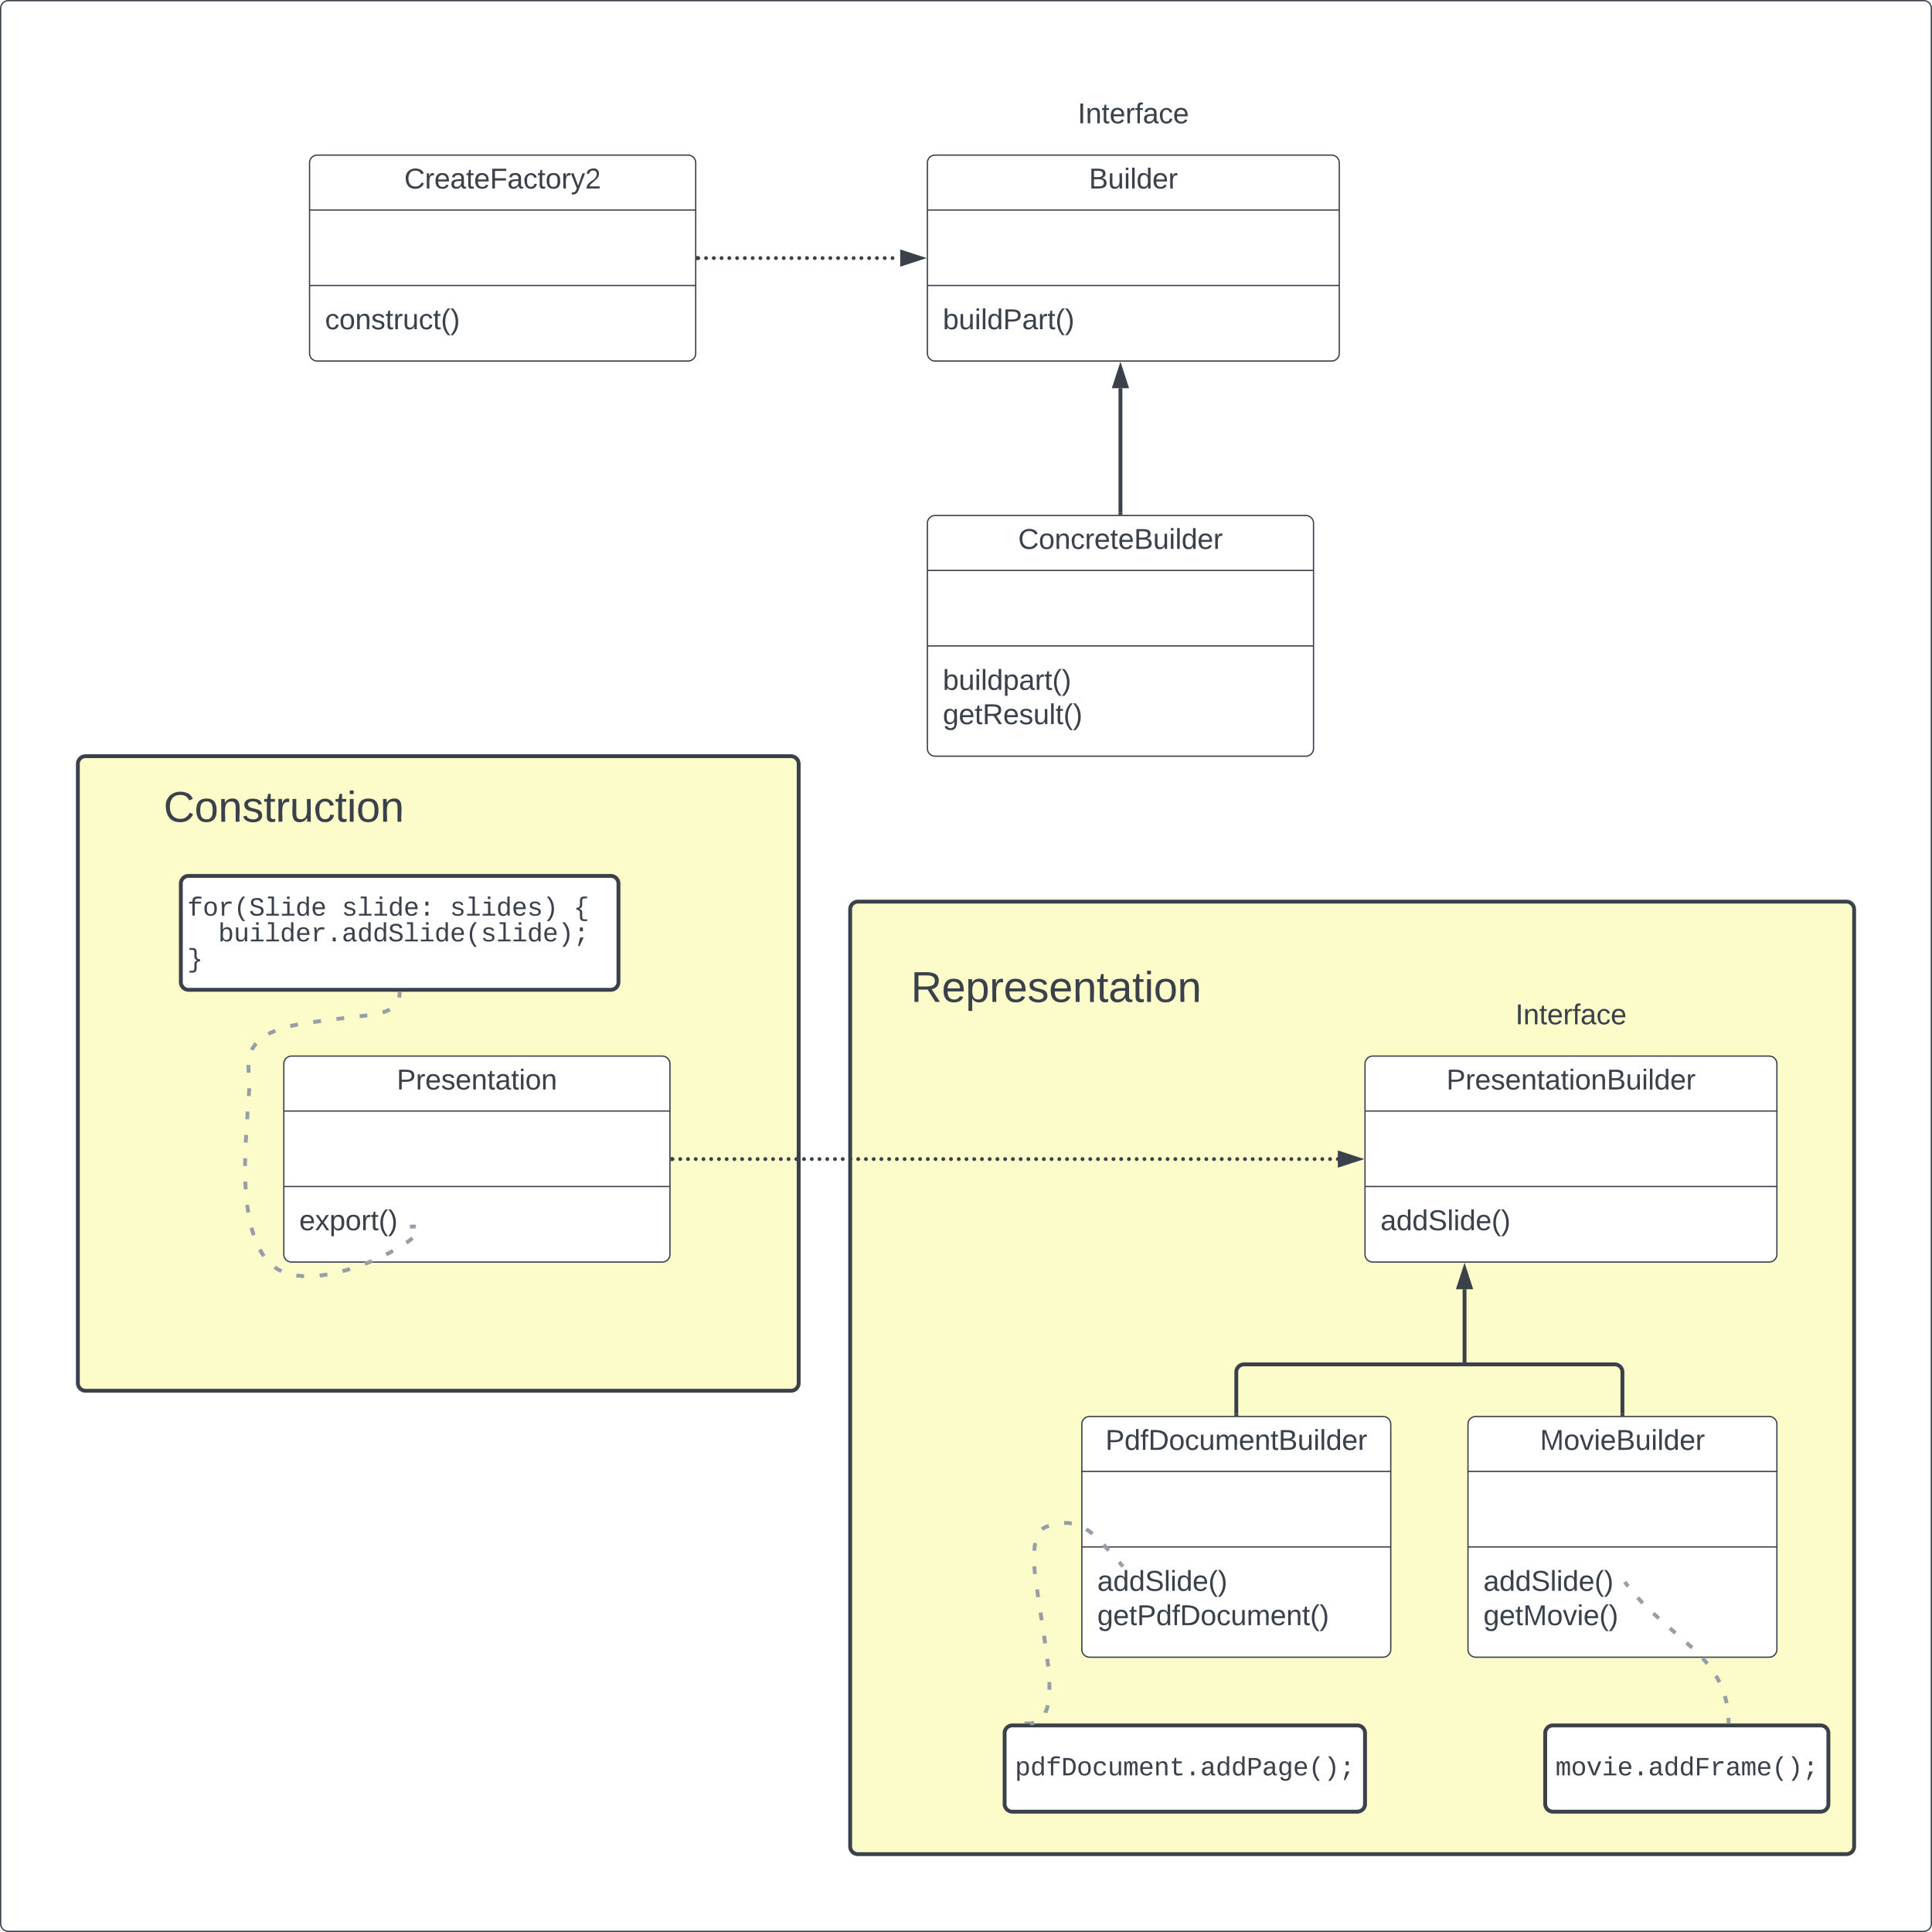 <svg xmlns="http://www.w3.org/2000/svg" xmlns:xlink="http://www.w3.org/1999/xlink" xmlns:lucid="lucid" width="1501" height="1501"><g transform="translate(120.5 -3919.5)" lucid:page-tab-id="0_0"><path d="M-1806.87 3776.5h3677.74v2581.67h-3677.74z" fill="#fff"/><path d="M-60 4513a6 6 0 0 1 6-6h548a6 6 0 0 1 6 6v481a6 6 0 0 1-6 6H-54a6 6 0 0 1-6-6zM540 4626a6 6 0 0 1 6-6h768a6 6 0 0 1 6 6v728a6 6 0 0 1-6 6H546a6 6 0 0 1-6-6z" stroke="#3a414a" stroke-width="3" fill="#fcfcca"/><path d="M-120 3926a6 6 0 0 1 6-6h1488a6 6 0 0 1 6 6v1488a6 6 0 0 1-6 6H-114a6 6 0 0 1-6-6z" stroke="#3a414a" fill-opacity="0"/><path d="M600 4046a6 6 0 0 1 6-6h308a6 6 0 0 1 6 6v148a6 6 0 0 1-6 6H606a6 6 0 0 1-6-6z" stroke="#3a414a" fill="#fff"/><path d="M600 4082.67h320m-320 58.66h320" stroke="#3a414a" fill="none"/><use xlink:href="#a" transform="matrix(1,0,0,1,608,4048) translate(117.525 17.944)"/><use xlink:href="#b" transform="matrix(1,0,0,1,612,4149.333) translate(0 25.944)"/><path d="M640 3986a6 6 0 0 1 6-6h228a6 6 0 0 1 6 6v48a6 6 0 0 1-6 6H646a6 6 0 0 1-6-6z" stroke="#000" stroke-opacity="0" stroke-width="3" fill="#fff" fill-opacity="0"/><use xlink:href="#c" transform="matrix(1,0,0,1,645,3985) translate(71.821 30.278)"/><path d="M600 4326a6 6 0 0 1 6-6h288a6 6 0 0 1 6 6v175a6 6 0 0 1-6 6H606a6 6 0 0 1-6-6z" stroke="#3a414a" fill="#fff"/><path d="M600 4362.67h300m-300 58.66h300" stroke="#3a414a" fill="none"/><use xlink:href="#d" transform="matrix(1,0,0,1,608,4328) translate(62.525 17.944)"/><use xlink:href="#e" transform="matrix(1,0,0,1,612,4429.333) translate(0 26.111)"/><use xlink:href="#f" transform="matrix(1,0,0,1,612,4429.333) translate(0 52.778)"/><path d="M120 4046a6 6 0 0 1 6-6h288a6 6 0 0 1 6 6v148a6 6 0 0 1-6 6H126a6 6 0 0 1-6-6z" stroke="#3a414a" fill="#fff"/><path d="M120 4082.67h300m-300 58.66h300" stroke="#3a414a" fill="none"/><use xlink:href="#g" transform="matrix(1,0,0,1,128,4048) translate(65.58 17.944)"/><use xlink:href="#h" transform="matrix(1,0,0,1,132,4149.333) translate(0 25.944)"/><path d="M423.5 4120c0 .83-.67 1.5-1.5 1.5s-1.5-.67-1.5-1.5.67-1.5 1.5-1.5 1.5.67 1.5 1.5zm6.03 0c0 .83-.67 1.5-1.5 1.5-.82 0-1.5-.67-1.5-1.5s.68-1.5 1.5-1.5c.83 0 1.5.67 1.5 1.5zm6.04 0c0 .83-.67 1.5-1.5 1.5s-1.5-.67-1.5-1.5.67-1.5 1.5-1.5 1.5.67 1.5 1.5zm6.03 0c0 .83-.67 1.5-1.5 1.5s-1.5-.67-1.5-1.5.67-1.5 1.5-1.5 1.5.67 1.5 1.5zm6.03 0c0 .83-.67 1.5-1.5 1.5-.82 0-1.5-.67-1.5-1.5s.68-1.5 1.5-1.5c.83 0 1.5.67 1.5 1.5zm6.04 0c0 .83-.67 1.5-1.5 1.5s-1.5-.67-1.5-1.5.67-1.5 1.5-1.5 1.5.67 1.5 1.5zm6.03 0c0 .83-.67 1.5-1.5 1.5-.82 0-1.5-.67-1.5-1.5s.68-1.5 1.5-1.5c.83 0 1.5.67 1.5 1.5zm6.04 0c0 .83-.68 1.5-1.5 1.5-.83 0-1.5-.67-1.5-1.5s.67-1.5 1.5-1.5c.82 0 1.5.67 1.5 1.5zm6.03 0c0 .83-.67 1.5-1.5 1.5s-1.5-.67-1.5-1.5.67-1.5 1.5-1.5 1.5.67 1.5 1.5zm6.04 0c0 .83-.67 1.5-1.5 1.5-.82 0-1.5-.67-1.5-1.5s.68-1.5 1.5-1.5c.83 0 1.5.67 1.5 1.5zm6.04 0c0 .83-.67 1.5-1.5 1.5s-1.5-.67-1.5-1.5.67-1.5 1.5-1.5 1.5.67 1.5 1.5zm6.03 0c0 .83-.67 1.5-1.5 1.5s-1.5-.67-1.5-1.5.67-1.5 1.5-1.5 1.5.67 1.5 1.5zm6.04 0c0 .83-.66 1.5-1.5 1.5-.82 0-1.5-.67-1.5-1.5s.68-1.5 1.5-1.5c.84 0 1.5.67 1.5 1.5zm6.04 0c0 .83-.67 1.5-1.5 1.5s-1.5-.67-1.5-1.5.67-1.5 1.5-1.5 1.5.67 1.5 1.5zm6.03 0c0 .83-.67 1.5-1.5 1.5s-1.5-.67-1.5-1.5.67-1.5 1.5-1.5 1.5.67 1.5 1.5zm6.04 0c0 .83-.66 1.5-1.5 1.5-.82 0-1.5-.67-1.5-1.5s.68-1.5 1.5-1.5c.84 0 1.5.67 1.5 1.5zm6.04 0c0 .83-.67 1.5-1.5 1.5s-1.5-.67-1.5-1.5.67-1.5 1.5-1.5 1.5.67 1.5 1.5zm6.04 0c0 .83-.68 1.5-1.5 1.5-.83 0-1.5-.67-1.5-1.5s.67-1.5 1.5-1.5c.82 0 1.5.67 1.5 1.5zm6.03 0c0 .83-.66 1.5-1.5 1.5-.82 0-1.5-.67-1.5-1.5s.68-1.5 1.5-1.5c.84 0 1.5.67 1.5 1.5zm6.04 0c0 .83-.67 1.5-1.5 1.5-.82 0-1.5-.67-1.5-1.5s.68-1.5 1.5-1.5c.83 0 1.5.67 1.5 1.5zm6.04 0c0 .83-.67 1.5-1.5 1.5s-1.5-.67-1.5-1.5.67-1.5 1.5-1.5 1.5.67 1.5 1.5zm6.03 0c0 .83-.66 1.5-1.5 1.5-.82 0-1.5-.67-1.5-1.5s.68-1.5 1.5-1.5c.84 0 1.5.67 1.5 1.5zm6.04 0c0 .83-.67 1.5-1.5 1.5-.82 0-1.5-.67-1.5-1.5s.68-1.5 1.5-1.5c.83 0 1.5.67 1.5 1.5zm6.04 0c0 .83-.67 1.5-1.5 1.5s-1.5-.67-1.5-1.5.67-1.5 1.5-1.5 1.5.67 1.5 1.5zm6.03 0c0 .83-.66 1.5-1.5 1.5-.82 0-1.5-.67-1.5-1.5s.68-1.5 1.5-1.5c.84 0 1.5.67 1.5 1.5zm6.05 0c0 .83-.68 1.5-1.5 1.5-.83 0-1.5-.67-1.5-1.5s.67-1.5 1.5-1.5c.82 0 1.5.67 1.5 1.5z" fill="#3a414a"/><path d="M422.04 4121.5h-1.54v-3h1.54z" stroke="#3a414a" stroke-width=".05" fill="#3a414a"/><path d="M594.65 4120l-14.27 4.64v-9.28z" stroke="#3a414a" stroke-width="3" fill="#3a414a"/><path d="M750 4318v-96.88" stroke="#3a414a" stroke-width="3" fill="none"/><path d="M751.5 4319.5h-3v-1.54h3z" stroke="#3a414a" stroke-width=".05" fill="#3a414a"/><path d="M750 4205.35l4.63 14.27h-9.26z" stroke="#3a414a" stroke-width="3" fill="#3a414a"/><path d="M940 4746a6 6 0 0 1 6-6h308a6 6 0 0 1 6 6v148a6 6 0 0 1-6 6H946a6 6 0 0 1-6-6z" stroke="#3a414a" fill="#fff"/><path d="M940 4782.67h320m-320 58.66h320" stroke="#3a414a" fill="none"/><use xlink:href="#i" transform="matrix(1,0,0,1,948,4748) translate(55.241 17.944)"/><use xlink:href="#j" transform="matrix(1,0,0,1,952,4849.333) translate(0 25.944)"/><path d="M980 4686a6 6 0 0 1 6-6h228a6 6 0 0 1 6 6v48a6 6 0 0 1-6 6H986a6 6 0 0 1-6-6z" stroke="#000" stroke-opacity="0" stroke-width="3" fill="#fff" fill-opacity="0"/><use xlink:href="#c" transform="matrix(1,0,0,1,985,4685) translate(71.821 30.278)"/><path d="M720 5026a6 6 0 0 1 6-6h228a6 6 0 0 1 6 6v175a6 6 0 0 1-6 6H726a6 6 0 0 1-6-6z" stroke="#3a414a" fill="#fff"/><path d="M720 5062.67h240m-240 58.66h240" stroke="#3a414a" fill="none"/><use xlink:href="#k" transform="matrix(1,0,0,1,728,5028) translate(10.302 17.944)"/><use xlink:href="#l" transform="matrix(1,0,0,1,732,5129.333) translate(0 26.111)"/><use xlink:href="#m" transform="matrix(1,0,0,1,732,5129.333) translate(0 52.778)"/><path d="M100 4746a6 6 0 0 1 6-6h288a6 6 0 0 1 6 6v148a6 6 0 0 1-6 6H106a6 6 0 0 1-6-6z" stroke="#3a414a" fill="#fff"/><path d="M100 4782.67h300m-300 58.66h300" stroke="#3a414a" fill="none"/><use xlink:href="#n" transform="matrix(1,0,0,1,108,4748) translate(79.716 17.944)"/><use xlink:href="#o" transform="matrix(1,0,0,1,112,4849.333) translate(0 25.944)"/><path d="M403.5 4820c0 .83-.67 1.5-1.5 1.5s-1.5-.67-1.5-1.5.67-1.5 1.5-1.5 1.5.67 1.5 1.5zm6 0c0 .83-.66 1.5-1.5 1.5-.82 0-1.5-.67-1.5-1.5s.68-1.5 1.5-1.5c.84 0 1.5.67 1.5 1.5zm6.02 0c0 .83-.67 1.5-1.5 1.5s-1.5-.67-1.5-1.5.67-1.5 1.5-1.5 1.5.67 1.5 1.5zm6 0c0 .83-.66 1.5-1.5 1.5-.82 0-1.5-.67-1.5-1.5s.68-1.5 1.5-1.5c.84 0 1.5.67 1.5 1.5zm6.02 0c0 .83-.67 1.5-1.5 1.5s-1.5-.67-1.5-1.5.67-1.5 1.5-1.5 1.5.67 1.5 1.5zm6 0c0 .83-.66 1.5-1.5 1.5-.82 0-1.5-.67-1.5-1.5s.68-1.5 1.5-1.5c.84 0 1.5.67 1.5 1.5zm6.02 0c0 .83-.67 1.5-1.5 1.5s-1.5-.67-1.5-1.5.67-1.5 1.5-1.5 1.5.67 1.5 1.5zm6 0c0 .83-.66 1.5-1.5 1.5-.82 0-1.5-.67-1.5-1.5s.68-1.5 1.5-1.5c.84 0 1.5.67 1.5 1.5zm6.02 0c0 .83-.67 1.5-1.5 1.5s-1.5-.67-1.5-1.5.67-1.5 1.5-1.5 1.5.67 1.5 1.5zm6 0c0 .83-.66 1.5-1.5 1.5-.82 0-1.5-.67-1.5-1.5s.68-1.5 1.5-1.5c.84 0 1.5.67 1.5 1.5zm6.02 0c0 .83-.67 1.5-1.5 1.5s-1.5-.67-1.5-1.5.67-1.5 1.5-1.5 1.5.67 1.5 1.5zm6 0c0 .83-.66 1.5-1.5 1.5-.82 0-1.5-.67-1.5-1.5s.68-1.5 1.5-1.5c.84 0 1.5.67 1.5 1.5zm6.02 0c0 .83-.67 1.5-1.5 1.5s-1.5-.67-1.5-1.5.67-1.5 1.5-1.5 1.5.67 1.5 1.5zm6 0c0 .83-.66 1.5-1.5 1.5-.8 0-1.5-.67-1.5-1.5s.7-1.5 1.5-1.5c.84 0 1.5.67 1.5 1.5zm6.02 0c0 .83-.67 1.5-1.5 1.5-.82 0-1.5-.67-1.5-1.5s.68-1.5 1.5-1.5c.83 0 1.5.67 1.5 1.5zm6 0c0 .83-.66 1.5-1.5 1.5-.8 0-1.5-.67-1.5-1.5s.7-1.5 1.5-1.5c.84 0 1.5.67 1.5 1.5zm6.02 0c0 .83-.67 1.5-1.5 1.5s-1.5-.67-1.5-1.5.67-1.5 1.5-1.5 1.5.67 1.5 1.5zm6 0c0 .83-.66 1.5-1.5 1.5-.8 0-1.5-.67-1.5-1.5s.7-1.5 1.5-1.5c.84 0 1.5.67 1.5 1.5zm6.02 0c0 .83-.67 1.5-1.5 1.5-.82 0-1.5-.67-1.5-1.5s.68-1.5 1.5-1.5c.83 0 1.5.67 1.5 1.5zm6 0c0 .83-.66 1.5-1.5 1.5-.8 0-1.5-.67-1.5-1.5s.7-1.5 1.5-1.5c.84 0 1.5.67 1.5 1.5zm6.03 0c0 .83-.67 1.5-1.5 1.5-.82 0-1.5-.67-1.5-1.5s.68-1.5 1.5-1.5c.83 0 1.5.67 1.5 1.5zm6 0c0 .83-.66 1.5-1.5 1.5-.8 0-1.5-.67-1.5-1.5s.7-1.5 1.5-1.5c.84 0 1.5.67 1.5 1.5zm6.02 0c0 .83-.67 1.5-1.5 1.5-.82 0-1.5-.67-1.5-1.5s.68-1.5 1.5-1.5c.83 0 1.5.67 1.5 1.5zm6 0c0 .83-.66 1.5-1.5 1.5-.8 0-1.5-.67-1.5-1.5s.7-1.5 1.5-1.5c.84 0 1.5.67 1.5 1.5zm6.03 0c0 .83-.68 1.5-1.5 1.5-.83 0-1.5-.67-1.5-1.5s.67-1.5 1.5-1.5c.82 0 1.5.67 1.5 1.5zm6 0c0 .83-.67 1.5-1.5 1.5-.82 0-1.5-.67-1.5-1.5s.68-1.5 1.5-1.5c.83 0 1.5.67 1.5 1.5zm6.02 0c0 .83-.68 1.5-1.5 1.5-.83 0-1.5-.67-1.5-1.5s.67-1.5 1.5-1.5c.82 0 1.5.67 1.5 1.5zm6 0c0 .83-.66 1.5-1.5 1.5-.82 0-1.5-.67-1.5-1.5s.68-1.5 1.5-1.5c.84 0 1.5.67 1.5 1.5zm6.02 0c0 .83-.68 1.5-1.5 1.5-.84 0-1.5-.67-1.5-1.5s.66-1.5 1.5-1.5c.82 0 1.5.67 1.5 1.5zm6 0c0 .83-.67 1.5-1.5 1.5s-1.5-.67-1.5-1.5.67-1.5 1.5-1.5 1.5.67 1.5 1.5zm6 0c0 .83-.66 1.5-1.5 1.5-.82 0-1.5-.67-1.5-1.5s.68-1.5 1.5-1.5c.84 0 1.5.67 1.5 1.5zm6.02 0c0 .83-.67 1.5-1.5 1.5s-1.5-.67-1.5-1.5.67-1.5 1.5-1.5 1.5.67 1.5 1.5zm6 0c0 .83-.66 1.5-1.5 1.5-.82 0-1.5-.67-1.5-1.5s.68-1.5 1.5-1.5c.84 0 1.5.67 1.5 1.5zm6.02 0c0 .83-.67 1.5-1.5 1.5s-1.5-.67-1.5-1.5.67-1.5 1.5-1.5 1.5.67 1.5 1.5zm6 0c0 .83-.66 1.5-1.5 1.5-.82 0-1.5-.67-1.5-1.5s.68-1.5 1.5-1.5c.84 0 1.5.67 1.5 1.5zm6.02 0c0 .83-.67 1.5-1.5 1.5s-1.5-.67-1.5-1.5.67-1.5 1.5-1.5 1.5.67 1.5 1.5zm6 0c0 .83-.66 1.5-1.5 1.5-.82 0-1.5-.67-1.5-1.5s.68-1.5 1.5-1.5c.84 0 1.5.67 1.5 1.5zm6.02 0c0 .83-.67 1.5-1.5 1.5s-1.5-.67-1.5-1.5.67-1.5 1.5-1.5 1.5.67 1.5 1.5zm6 0c0 .83-.66 1.5-1.5 1.5-.82 0-1.5-.67-1.5-1.5s.68-1.5 1.5-1.5c.84 0 1.5.67 1.5 1.5zm6.02 0c0 .83-.67 1.5-1.5 1.5s-1.5-.67-1.5-1.5.67-1.5 1.5-1.5 1.5.67 1.5 1.5zm6 0c0 .83-.66 1.5-1.5 1.5-.82 0-1.5-.67-1.5-1.5s.68-1.5 1.5-1.5c.84 0 1.5.67 1.5 1.5zm6.02 0c0 .83-.67 1.5-1.5 1.5s-1.5-.67-1.5-1.5.67-1.5 1.5-1.5 1.5.67 1.5 1.5zm6 0c0 .83-.66 1.5-1.5 1.5-.82 0-1.5-.67-1.5-1.5s.68-1.5 1.5-1.5c.84 0 1.5.67 1.5 1.5zm6.02 0c0 .83-.67 1.5-1.5 1.5s-1.5-.67-1.5-1.5.67-1.5 1.5-1.5 1.5.67 1.5 1.5zm6 0c0 .83-.66 1.5-1.5 1.5-.82 0-1.5-.67-1.5-1.5s.68-1.5 1.5-1.5c.84 0 1.5.67 1.5 1.5zm6.02 0c0 .83-.67 1.5-1.5 1.5s-1.5-.67-1.5-1.5.67-1.5 1.5-1.5 1.5.67 1.5 1.5zm6 0c0 .83-.66 1.5-1.5 1.5-.82 0-1.5-.67-1.5-1.5s.68-1.5 1.5-1.5c.84 0 1.5.67 1.5 1.5zm6.02 0c0 .83-.67 1.5-1.5 1.5s-1.5-.67-1.5-1.5.67-1.5 1.5-1.5 1.5.67 1.5 1.5zm6 0c0 .83-.66 1.5-1.5 1.5-.82 0-1.5-.67-1.5-1.5s.68-1.5 1.5-1.5c.84 0 1.5.67 1.5 1.5zm6.02 0c0 .83-.67 1.5-1.5 1.5s-1.5-.67-1.5-1.5.67-1.5 1.5-1.5 1.5.67 1.5 1.5zm6 0c0 .83-.66 1.5-1.5 1.5-.82 0-1.5-.67-1.5-1.5s.68-1.5 1.5-1.5c.84 0 1.5.67 1.5 1.5zm6.02 0c0 .83-.67 1.5-1.5 1.5s-1.5-.67-1.5-1.5.67-1.5 1.5-1.5 1.5.67 1.5 1.5zm6 0c0 .83-.66 1.5-1.5 1.5-.82 0-1.5-.67-1.5-1.5s.68-1.5 1.5-1.5c.84 0 1.5.67 1.5 1.5zm6.02 0c0 .83-.67 1.5-1.5 1.5s-1.5-.67-1.5-1.5.67-1.5 1.5-1.5 1.5.67 1.5 1.5zm6 0c0 .83-.66 1.5-1.5 1.5-.82 0-1.5-.67-1.5-1.5s.68-1.5 1.5-1.5c.84 0 1.5.67 1.5 1.5zm6.02 0c0 .83-.67 1.5-1.5 1.5s-1.5-.67-1.5-1.5.67-1.5 1.5-1.5 1.5.67 1.5 1.5zm6 0c0 .83-.66 1.5-1.5 1.5-.8 0-1.5-.67-1.5-1.5s.7-1.5 1.5-1.5c.84 0 1.5.67 1.5 1.5zm6.02 0c0 .83-.67 1.5-1.5 1.5s-1.5-.67-1.5-1.5.67-1.5 1.5-1.5 1.5.67 1.5 1.5zm6 0c0 .83-.66 1.5-1.5 1.5-.82 0-1.5-.67-1.5-1.5s.68-1.5 1.5-1.5c.84 0 1.5.67 1.5 1.5zm6.02 0c0 .83-.67 1.5-1.5 1.5s-1.5-.67-1.5-1.5.67-1.5 1.5-1.5 1.5.67 1.5 1.5zm6 0c0 .83-.66 1.5-1.5 1.5-.8 0-1.5-.67-1.5-1.5s.7-1.5 1.5-1.5c.84 0 1.5.67 1.5 1.5zm6.02 0c0 .83-.67 1.5-1.5 1.5-.82 0-1.5-.67-1.5-1.5s.68-1.5 1.5-1.5c.83 0 1.5.67 1.5 1.5zm6 0c0 .83-.66 1.5-1.5 1.5-.8 0-1.5-.67-1.5-1.5s.7-1.5 1.5-1.5c.84 0 1.5.67 1.5 1.5zm6.02 0c0 .83-.67 1.5-1.5 1.5-.82 0-1.5-.67-1.5-1.5s.68-1.5 1.5-1.5c.83 0 1.5.67 1.5 1.5zm6 0c0 .83-.66 1.5-1.5 1.5-.8 0-1.5-.67-1.5-1.5s.7-1.5 1.5-1.5c.84 0 1.5.67 1.5 1.5zm6.02 0c0 .83-.67 1.5-1.5 1.5-.82 0-1.5-.67-1.5-1.5s.68-1.5 1.5-1.5c.83 0 1.5.67 1.5 1.5zm6 0c0 .83-.66 1.5-1.5 1.5-.8 0-1.5-.67-1.5-1.5s.7-1.5 1.5-1.5c.84 0 1.5.67 1.5 1.5zm6.03 0c0 .83-.7 1.5-1.5 1.5-.84 0-1.5-.67-1.5-1.5s.66-1.5 1.5-1.5c.8 0 1.5.67 1.5 1.5zm6 0c0 .83-.68 1.5-1.5 1.5-.83 0-1.5-.67-1.5-1.5s.67-1.5 1.5-1.5c.82 0 1.5.67 1.5 1.5zm6 0c0 .83-.67 1.5-1.5 1.5-.82 0-1.5-.67-1.5-1.5s.68-1.5 1.5-1.5c.83 0 1.5.67 1.5 1.5zm6.02 0c0 .83-.68 1.5-1.5 1.5-.83 0-1.5-.67-1.5-1.5s.67-1.5 1.5-1.5c.82 0 1.5.67 1.5 1.5zm6 0c0 .83-.67 1.5-1.5 1.5-.82 0-1.5-.67-1.5-1.5s.68-1.5 1.5-1.5c.83 0 1.5.67 1.5 1.5zm6.02 0c0 .83-.67 1.5-1.5 1.5s-1.5-.67-1.5-1.5.67-1.5 1.5-1.5 1.5.67 1.5 1.5zm6 0c0 .83-.66 1.5-1.5 1.5-.82 0-1.5-.67-1.5-1.5s.68-1.5 1.5-1.5c.84 0 1.5.67 1.5 1.5zm6.02 0c0 .83-.67 1.5-1.5 1.5s-1.5-.67-1.5-1.5.67-1.5 1.5-1.5 1.5.67 1.5 1.5zm6 0c0 .83-.66 1.5-1.5 1.5-.82 0-1.5-.67-1.5-1.5s.68-1.5 1.5-1.5c.84 0 1.5.67 1.5 1.5zm6.02 0c0 .83-.67 1.5-1.5 1.5s-1.5-.67-1.5-1.5.67-1.5 1.5-1.5 1.5.67 1.5 1.5zm6 0c0 .83-.66 1.5-1.5 1.5-.82 0-1.5-.67-1.5-1.5s.68-1.5 1.5-1.5c.84 0 1.5.67 1.5 1.5zm6.02 0c0 .83-.67 1.5-1.5 1.5s-1.5-.67-1.5-1.5.67-1.5 1.5-1.5 1.5.67 1.5 1.5zm6 0c0 .83-.66 1.5-1.5 1.5-.82 0-1.5-.67-1.5-1.5s.68-1.5 1.5-1.5c.84 0 1.5.67 1.5 1.5zm6.02 0c0 .83-.67 1.5-1.5 1.5s-1.5-.67-1.5-1.5.67-1.5 1.5-1.5 1.5.67 1.5 1.5zm6 0c0 .83-.66 1.5-1.5 1.5-.82 0-1.5-.67-1.5-1.5s.68-1.5 1.5-1.5c.84 0 1.5.67 1.5 1.5zm6.02 0c0 .83-.67 1.5-1.5 1.5s-1.5-.67-1.5-1.5.67-1.5 1.5-1.5 1.5.67 1.5 1.5zm6 0c0 .83-.66 1.5-1.5 1.5-.82 0-1.5-.67-1.5-1.5s.68-1.5 1.5-1.5c.84 0 1.5.67 1.5 1.5zm6.02 0c0 .83-.67 1.5-1.5 1.5s-1.5-.67-1.5-1.5.67-1.5 1.5-1.5 1.5.67 1.5 1.5zm6 0c0 .83-.66 1.5-1.5 1.5-.82 0-1.5-.67-1.5-1.5s.68-1.5 1.5-1.5c.84 0 1.5.67 1.5 1.5zm6.02 0c0 .83-.67 1.5-1.5 1.5s-1.5-.67-1.5-1.5.67-1.5 1.5-1.5 1.5.67 1.5 1.5z" fill="#3a414a"/><path d="M402.04 4821.5h-1.54v-3h1.54z" stroke="#3a414a" stroke-width=".05" fill="#3a414a"/><path d="M934.65 4820l-14.27 4.64v-9.28z" stroke="#3a414a" stroke-width="3" fill="#3a414a"/><path d="M1020 5026a6 6 0 0 1 6-6h228a6 6 0 0 1 6 6v175a6 6 0 0 1-6 6h-228a6 6 0 0 1-6-6z" stroke="#3a414a" fill="#fff"/><path d="M1020 5062.67h240m-240 58.66h240" stroke="#3a414a" fill="none"/><use xlink:href="#p" transform="matrix(1,0,0,1,1028,5028) translate(47.957 17.944)"/><use xlink:href="#l" transform="matrix(1,0,0,1,1032,5129.333) translate(0 26.111)"/><use xlink:href="#q" transform="matrix(1,0,0,1,1032,5129.333) translate(0 52.778)"/><path d="M840 5018v-32.5a6 6 0 0 1 6-6h288a6 6 0 0 1 6 6v32.5" stroke="#3a414a" stroke-width="3" fill="none"/><path d="M841.5 5019.5h-3v-1.54h3zM1141.5 5019.5h-3v-1.54h3z" stroke="#3a414a" stroke-width=".05" fill="#3a414a"/><path d="M1017.33 4921.12V4978" stroke="#3a414a" stroke-width="3" fill="none"/><path d="M1017.33 4905.35l4.64 14.27h-9.27z" stroke="#3a414a" stroke-width="3" fill="#3a414a"/><path d="M1017.33 4977.96v1.54" stroke="#3a414a" stroke-width="3" fill="none"/><path d="M660 5266a6 6 0 0 1 6-6h268a6 6 0 0 1 6 6v55a6 6 0 0 1-6 6H666a6 6 0 0 1-6-6z" stroke="#3a414a" stroke-width="3" fill="#fff"/><use xlink:href="#r" transform="matrix(1,0,0,1,665,5265) translate(2.979 33.809)"/><path d="M1080 5266a6 6 0 0 1 6-6h208a6 6 0 0 1 6 6v55a6 6 0 0 1-6 6h-208a6 6 0 0 1-6-6z" stroke="#3a414a" stroke-width="3" fill="#fff"/><use xlink:href="#s" transform="matrix(1,0,0,1,1085,5265) translate(2.983 33.809)"/><path d="M679.97 5258.44h.08l.7-.08.67-.1.63-.12.6-.14.3-.08m8.7-7.83v-.04l.38-.84.37-.95.37-1.07.37-1.22.36-1.4.04-.2m1.27-12.02v-4.1l-.07-1.95m-.87-12.05l-.03-.37-.73-5.63m-1.6-11.98l-.9-5.98m-1.8-11.97l-.9-5.98m-1.82-11.96l-.9-6m-1.62-11.97l-.44-5.15-.04-.87m-.04-12.08l.17-2.1.27-2.02.28-1.7.04-.18m5.22-10.66l.36-.3.35-.27.36-.26.36-.24.38-.2.4-.22.4-.2.36-.14 2.4-.85m11.8-2.3h1.74l2.5.18 1.78.3m11.18 4.4l2.24 1.47 2.66 2.07m8.56 8.5l4.04 4.52m8.08 9l2.02 2.25" stroke="#979ea8" stroke-width="3" stroke-linejoin="round" fill="none"/><path d="M680 5258.5h-4.53l-.03-1.44 4.54-.1z" stroke="#979ea8" stroke-width=".05" fill="#979ea8"/><path d="M750.97 5135.36l1.03 1.14" stroke="#979ea8" stroke-width="3" fill="none"/><path d="M20 4606a6 6 0 0 1 6-6h328a6 6 0 0 1 6 6v76.5a6 6 0 0 1-6 6H26a6 6 0 0 1-6-6z" stroke="#3a414a" stroke-width="3" fill="#fff"/><use xlink:href="#t" transform="matrix(1,0,0,1,25,4605) translate(0 25.871)"/><use xlink:href="#u" transform="matrix(1,0,0,1,25,4605) translate(120.02 25.871)"/><use xlink:href="#v" transform="matrix(1,0,0,1,25,4605) translate(204.033 25.871)"/><use xlink:href="#w" transform="matrix(1,0,0,1,25,4605) translate(300.049 25.871)"/><use xlink:href="#x" transform="matrix(1,0,0,1,25,4605) translate(0 45.871)"/><use xlink:href="#y" transform="matrix(1,0,0,1,25,4605) translate(24.004 45.871)"/><use xlink:href="#z" transform="matrix(1,0,0,1,25,4605) translate(0 65.871)"/><path d="M199.5 4872.43h.93l.77.02.6.06.48.07.23.05m-2.52 8.75l-.9.76-2.42 1.84-1.5 1.03m-10.34 6.3l-3 1.64-2.35 1.16m-11 5.06l-2.78 1.2-2.82 1.06m-11.43 3.96l-1.92.62-3.9 1.04m-11.8 2.6l-3.05.5-2.94.33m-12.08.47l-.96-.03-2.92-.23-2.14-.28m-11.58-3.35l-.34-.15-1.42-.73-.6-.33-1.13-.68-1.12-.74-.6-.43m-8.4-8.62l-.78-1.1-1.1-1.72-1.1-1.9-.22-.4m-4.74-11.12l-.7-2.13-1.03-3.65m-2.48-11.84l-.77-5.02-.1-.96m-1.1-12.04l-.28-4.4-.04-1.64m-.22-12.1l.1-6.04m.4-12.1l.37-6.02m.75-12.08l.34-5.54.04-.5m.88-12.06l.35-4.82.04-1.22m-.46-12.08l-.26-6.05m2.72-11.68l.2-.43 1.25-2.13 1.52-2.07.36-.4m9.5-7.35l1.24-.7 4.25-1.85m11.54-3.57l5.92-1.3m11.96-1.8l5.98-.86m12-1.55l6-.7m12.02-1.4l6-.7m11.87-2.28l.07-.02 2.18-.77 1.68-.7 1.35-.7.28-.15m7.22-9.24l.18-.85.17-1.16.07-1" stroke="#979ea8" stroke-width="3" stroke-linejoin="round" fill="none"/><path d="M199.54 4872.42l-1.54.08" stroke="#979ea8" stroke-width="3" fill="none"/><path d="M191.46 4691.57l-3-.07.04-1.5h3z" stroke="#979ea8" stroke-width=".05" fill="#979ea8"/><path d="M1142.7 5149.7l1.76 2.28m7.4 8.78l3.5 3.8.4.4m8.25 8l4.28 3.85m8.58 7.65l4.3 3.8m8.65 7.56l4.33 3.8m8.1 8.14l1.4 1.53 2.36 2.8m6.64 9.37l.14.23 1.57 2.77 1.04 2.04m4.16 10.7l.36 1.2.75 3 .27 1.36m1.4 11.4l.06.93.04 1.93" stroke="#979ea8" stroke-width="3" stroke-linejoin="round" fill="none"/><path d="M1142.74 5149.73l-.94-1.22" stroke="#979ea8" stroke-width="3" fill="none"/><path d="M1223.97 5258.5h-3l-.03-1.5 3-.07z" stroke="#979ea8" stroke-width=".05" fill="#979ea8"/><path d="M580 4666a6 6 0 0 1 6-6h228a6 6 0 0 1 6 6v48a6 6 0 0 1-6 6H586a6 6 0 0 1-6-6z" stroke="#000" stroke-opacity="0" stroke-width="3" fill="#fff" fill-opacity="0"/><g><use xlink:href="#A" transform="matrix(1,0,0,1,585,4665) translate(2.176 32.917)"/></g><path d="M-20 4526a6 6 0 0 1 6-6h228a6 6 0 0 1 6 6v48a6 6 0 0 1-6 6H-14a6 6 0 0 1-6-6z" stroke="#000" stroke-opacity="0" stroke-width="3" fill="#fff" fill-opacity="0"/><g><use xlink:href="#B" transform="matrix(1,0,0,1,-15,4525) translate(21.62 32.917)"/></g><defs><path fill="#3a414a" d="M160-131c35 5 61 23 61 61C221 17 115-2 30 0v-248c76 3 177-17 177 60 0 33-19 50-47 57zm-97-11c50-1 110 9 110-42 0-47-63-36-110-37v79zm0 115c55-2 124 14 124-45 0-56-70-42-124-44v89" id="C"/><path fill="#3a414a" d="M84 4C-5 8 30-112 23-190h32v120c0 31 7 50 39 49 72-2 45-101 50-169h31l1 190h-30c-1-10 1-25-2-33-11 22-28 36-60 37" id="D"/><path fill="#3a414a" d="M24-231v-30h32v30H24zM24 0v-190h32V0H24" id="E"/><path fill="#3a414a" d="M24 0v-261h32V0H24" id="F"/><path fill="#3a414a" d="M85-194c31 0 48 13 60 33l-1-100h32l1 261h-30c-2-10 0-23-3-31C134-8 116 4 85 4 32 4 16-35 15-94c0-66 23-100 70-100zm9 24c-40 0-46 34-46 75 0 40 6 74 45 74 42 0 51-32 51-76 0-42-9-74-50-73" id="G"/><path fill="#3a414a" d="M100-194c63 0 86 42 84 106H49c0 40 14 67 53 68 26 1 43-12 49-29l28 8c-11 28-37 45-77 45C44 4 14-33 15-96c1-61 26-98 85-98zm52 81c6-60-76-77-97-28-3 7-6 17-6 28h103" id="H"/><path fill="#3a414a" d="M114-163C36-179 61-72 57 0H25l-1-190h30c1 12-1 29 2 39 6-27 23-49 58-41v29" id="I"/><g id="a"><use transform="matrix(0.062,0,0,0.062,0,0)" xlink:href="#C"/><use transform="matrix(0.062,0,0,0.062,14.815,0)" xlink:href="#D"/><use transform="matrix(0.062,0,0,0.062,27.16,0)" xlink:href="#E"/><use transform="matrix(0.062,0,0,0.062,32.037,0)" xlink:href="#F"/><use transform="matrix(0.062,0,0,0.062,36.914,0)" xlink:href="#G"/><use transform="matrix(0.062,0,0,0.062,49.259,0)" xlink:href="#H"/><use transform="matrix(0.062,0,0,0.062,61.605,0)" xlink:href="#I"/></g><path fill="#3a414a" d="M115-194c53 0 69 39 70 98 0 66-23 100-70 100C84 3 66-7 56-30L54 0H23l1-261h32v101c10-23 28-34 59-34zm-8 174c40 0 45-34 45-75 0-40-5-75-45-74-42 0-51 32-51 76 0 43 10 73 51 73" id="J"/><path fill="#3a414a" d="M30-248c87 1 191-15 191 75 0 78-77 80-158 76V0H30v-248zm33 125c57 0 124 11 124-50 0-59-68-47-124-48v98" id="K"/><path fill="#3a414a" d="M141-36C126-15 110 5 73 4 37 3 15-17 15-53c-1-64 63-63 125-63 3-35-9-54-41-54-24 1-41 7-42 31l-33-3c5-37 33-52 76-52 45 0 72 20 72 64v82c-1 20 7 32 28 27v20c-31 9-61-2-59-35zM48-53c0 20 12 33 32 33 41-3 63-29 60-74-43 2-92-5-92 41" id="L"/><path fill="#3a414a" d="M59-47c-2 24 18 29 38 22v24C64 9 27 4 27-40v-127H5v-23h24l9-43h21v43h35v23H59v120" id="M"/><path fill="#3a414a" d="M87 75C49 33 22-17 22-94c0-76 28-126 65-167h31c-38 41-64 92-64 168S80 34 118 75H87" id="N"/><path fill="#3a414a" d="M33-261c38 41 65 92 65 168S71 34 33 75H2C39 34 66-17 66-93S39-220 2-261h31" id="O"/><g id="b"><use transform="matrix(0.062,0,0,0.062,0,0)" xlink:href="#J"/><use transform="matrix(0.062,0,0,0.062,12.346,0)" xlink:href="#D"/><use transform="matrix(0.062,0,0,0.062,24.691,0)" xlink:href="#E"/><use transform="matrix(0.062,0,0,0.062,29.568,0)" xlink:href="#F"/><use transform="matrix(0.062,0,0,0.062,34.444,0)" xlink:href="#G"/><use transform="matrix(0.062,0,0,0.062,46.79,0)" xlink:href="#K"/><use transform="matrix(0.062,0,0,0.062,61.605,0)" xlink:href="#L"/><use transform="matrix(0.062,0,0,0.062,73.951,0)" xlink:href="#I"/><use transform="matrix(0.062,0,0,0.062,81.296,0)" xlink:href="#M"/><use transform="matrix(0.062,0,0,0.062,87.469,0)" xlink:href="#N"/><use transform="matrix(0.062,0,0,0.062,94.815,0)" xlink:href="#O"/></g><path fill="#3a414a" d="M33 0v-248h34V0H33" id="P"/><path fill="#3a414a" d="M117-194c89-4 53 116 60 194h-32v-121c0-31-8-49-39-48C34-167 62-67 57 0H25l-1-190h30c1 10-1 24 2 32 11-22 29-35 61-36" id="Q"/><path fill="#3a414a" d="M101-234c-31-9-42 10-38 44h38v23H63V0H32v-167H5v-23h27c-7-52 17-82 69-68v24" id="R"/><path fill="#3a414a" d="M96-169c-40 0-48 33-48 73s9 75 48 75c24 0 41-14 43-38l32 2c-6 37-31 61-74 61-59 0-76-41-82-99-10-93 101-131 147-64 4 7 5 14 7 22l-32 3c-4-21-16-35-41-35" id="S"/><g id="c"><use transform="matrix(0.062,0,0,0.062,0,0)" xlink:href="#P"/><use transform="matrix(0.062,0,0,0.062,6.173,0)" xlink:href="#Q"/><use transform="matrix(0.062,0,0,0.062,18.519,0)" xlink:href="#M"/><use transform="matrix(0.062,0,0,0.062,24.691,0)" xlink:href="#H"/><use transform="matrix(0.062,0,0,0.062,37.037,0)" xlink:href="#I"/><use transform="matrix(0.062,0,0,0.062,44.383,0)" xlink:href="#R"/><use transform="matrix(0.062,0,0,0.062,50.556,0)" xlink:href="#L"/><use transform="matrix(0.062,0,0,0.062,62.901,0)" xlink:href="#S"/><use transform="matrix(0.062,0,0,0.062,74.012,0)" xlink:href="#H"/></g><path fill="#3a414a" d="M212-179c-10-28-35-45-73-45-59 0-87 40-87 99 0 60 29 101 89 101 43 0 62-24 78-52l27 14C228-24 195 4 139 4 59 4 22-46 18-125c-6-104 99-153 187-111 19 9 31 26 39 46" id="T"/><path fill="#3a414a" d="M100-194c62-1 85 37 85 99 1 63-27 99-86 99S16-35 15-95c0-66 28-99 85-99zM99-20c44 1 53-31 53-75 0-43-8-75-51-75s-53 32-53 75 10 74 51 75" id="U"/><g id="d"><use transform="matrix(0.062,0,0,0.062,0,0)" xlink:href="#T"/><use transform="matrix(0.062,0,0,0.062,15.988,0)" xlink:href="#U"/><use transform="matrix(0.062,0,0,0.062,28.333,0)" xlink:href="#Q"/><use transform="matrix(0.062,0,0,0.062,40.679,0)" xlink:href="#S"/><use transform="matrix(0.062,0,0,0.062,51.79,0)" xlink:href="#I"/><use transform="matrix(0.062,0,0,0.062,59.136,0)" xlink:href="#H"/><use transform="matrix(0.062,0,0,0.062,71.481,0)" xlink:href="#M"/><use transform="matrix(0.062,0,0,0.062,77.654,0)" xlink:href="#H"/><use transform="matrix(0.062,0,0,0.062,90,0)" xlink:href="#C"/><use transform="matrix(0.062,0,0,0.062,104.815,0)" xlink:href="#D"/><use transform="matrix(0.062,0,0,0.062,117.16,0)" xlink:href="#E"/><use transform="matrix(0.062,0,0,0.062,122.037,0)" xlink:href="#F"/><use transform="matrix(0.062,0,0,0.062,126.914,0)" xlink:href="#G"/><use transform="matrix(0.062,0,0,0.062,139.259,0)" xlink:href="#H"/><use transform="matrix(0.062,0,0,0.062,151.605,0)" xlink:href="#I"/></g><path fill="#3a414a" d="M115-194c55 1 70 41 70 98S169 2 115 4C84 4 66-9 55-30l1 105H24l-1-265h31l2 30c10-21 28-34 59-34zm-8 174c40 0 45-34 45-75s-6-73-45-74c-42 0-51 32-51 76 0 43 10 73 51 73" id="V"/><g id="e"><use transform="matrix(0.062,0,0,0.062,0,0)" xlink:href="#J"/><use transform="matrix(0.062,0,0,0.062,12.346,0)" xlink:href="#D"/><use transform="matrix(0.062,0,0,0.062,24.691,0)" xlink:href="#E"/><use transform="matrix(0.062,0,0,0.062,29.568,0)" xlink:href="#F"/><use transform="matrix(0.062,0,0,0.062,34.444,0)" xlink:href="#G"/><use transform="matrix(0.062,0,0,0.062,46.79,0)" xlink:href="#V"/><use transform="matrix(0.062,0,0,0.062,59.136,0)" xlink:href="#L"/><use transform="matrix(0.062,0,0,0.062,71.481,0)" xlink:href="#I"/><use transform="matrix(0.062,0,0,0.062,78.827,0)" xlink:href="#M"/><use transform="matrix(0.062,0,0,0.062,85,0)" xlink:href="#N"/><use transform="matrix(0.062,0,0,0.062,92.346,0)" xlink:href="#O"/></g><path fill="#3a414a" d="M177-190C167-65 218 103 67 71c-23-6-38-20-44-43l32-5c15 47 100 32 89-28v-30C133-14 115 1 83 1 29 1 15-40 15-95c0-56 16-97 71-98 29-1 48 16 59 35 1-10 0-23 2-32h30zM94-22c36 0 50-32 50-73 0-42-14-75-50-75-39 0-46 34-46 75s6 73 46 73" id="W"/><path fill="#3a414a" d="M233-177c-1 41-23 64-60 70L243 0h-38l-65-103H63V0H30v-248c88 3 205-21 203 71zM63-129c60-2 137 13 137-47 0-61-80-42-137-45v92" id="X"/><path fill="#3a414a" d="M135-143c-3-34-86-38-87 0 15 53 115 12 119 90S17 21 10-45l28-5c4 36 97 45 98 0-10-56-113-15-118-90-4-57 82-63 122-42 12 7 21 19 24 35" id="Y"/><g id="f"><use transform="matrix(0.062,0,0,0.062,0,0)" xlink:href="#W"/><use transform="matrix(0.062,0,0,0.062,12.346,0)" xlink:href="#H"/><use transform="matrix(0.062,0,0,0.062,24.691,0)" xlink:href="#M"/><use transform="matrix(0.062,0,0,0.062,30.864,0)" xlink:href="#X"/><use transform="matrix(0.062,0,0,0.062,46.852,0)" xlink:href="#H"/><use transform="matrix(0.062,0,0,0.062,59.198,0)" xlink:href="#Y"/><use transform="matrix(0.062,0,0,0.062,70.309,0)" xlink:href="#D"/><use transform="matrix(0.062,0,0,0.062,82.654,0)" xlink:href="#F"/><use transform="matrix(0.062,0,0,0.062,87.531,0)" xlink:href="#M"/><use transform="matrix(0.062,0,0,0.062,93.704,0)" xlink:href="#N"/><use transform="matrix(0.062,0,0,0.062,101.049,0)" xlink:href="#O"/></g><path fill="#3a414a" d="M63-220v92h138v28H63V0H30v-248h175v28H63" id="Z"/><path fill="#3a414a" d="M179-190L93 31C79 59 56 82 12 73V49c39 6 53-20 64-50L1-190h34L92-34l54-156h33" id="aa"/><path fill="#3a414a" d="M101-251c82-7 93 87 43 132L82-64C71-53 59-42 53-27h129V0H18c2-99 128-94 128-182 0-28-16-43-45-43s-46 15-49 41l-32-3c6-41 34-60 81-64" id="ab"/><g id="g"><use transform="matrix(0.062,0,0,0.062,0,0)" xlink:href="#T"/><use transform="matrix(0.062,0,0,0.062,15.988,0)" xlink:href="#I"/><use transform="matrix(0.062,0,0,0.062,23.333,0)" xlink:href="#H"/><use transform="matrix(0.062,0,0,0.062,35.679,0)" xlink:href="#L"/><use transform="matrix(0.062,0,0,0.062,48.025,0)" xlink:href="#M"/><use transform="matrix(0.062,0,0,0.062,54.198,0)" xlink:href="#H"/><use transform="matrix(0.062,0,0,0.062,66.543,0)" xlink:href="#Z"/><use transform="matrix(0.062,0,0,0.062,80.062,0)" xlink:href="#L"/><use transform="matrix(0.062,0,0,0.062,92.407,0)" xlink:href="#S"/><use transform="matrix(0.062,0,0,0.062,103.519,0)" xlink:href="#M"/><use transform="matrix(0.062,0,0,0.062,109.691,0)" xlink:href="#U"/><use transform="matrix(0.062,0,0,0.062,122.037,0)" xlink:href="#I"/><use transform="matrix(0.062,0,0,0.062,129.383,0)" xlink:href="#aa"/><use transform="matrix(0.062,0,0,0.062,140.494,0)" xlink:href="#ab"/></g><g id="h"><use transform="matrix(0.062,0,0,0.062,0,0)" xlink:href="#S"/><use transform="matrix(0.062,0,0,0.062,11.111,0)" xlink:href="#U"/><use transform="matrix(0.062,0,0,0.062,23.457,0)" xlink:href="#Q"/><use transform="matrix(0.062,0,0,0.062,35.802,0)" xlink:href="#Y"/><use transform="matrix(0.062,0,0,0.062,46.914,0)" xlink:href="#M"/><use transform="matrix(0.062,0,0,0.062,53.086,0)" xlink:href="#I"/><use transform="matrix(0.062,0,0,0.062,60.432,0)" xlink:href="#D"/><use transform="matrix(0.062,0,0,0.062,72.778,0)" xlink:href="#S"/><use transform="matrix(0.062,0,0,0.062,83.889,0)" xlink:href="#M"/><use transform="matrix(0.062,0,0,0.062,90.062,0)" xlink:href="#N"/><use transform="matrix(0.062,0,0,0.062,97.407,0)" xlink:href="#O"/></g><g id="i"><use transform="matrix(0.062,0,0,0.062,0,0)" xlink:href="#K"/><use transform="matrix(0.062,0,0,0.062,14.815,0)" xlink:href="#I"/><use transform="matrix(0.062,0,0,0.062,22.16,0)" xlink:href="#H"/><use transform="matrix(0.062,0,0,0.062,34.506,0)" xlink:href="#Y"/><use transform="matrix(0.062,0,0,0.062,45.617,0)" xlink:href="#H"/><use transform="matrix(0.062,0,0,0.062,57.963,0)" xlink:href="#Q"/><use transform="matrix(0.062,0,0,0.062,70.309,0)" xlink:href="#M"/><use transform="matrix(0.062,0,0,0.062,76.481,0)" xlink:href="#L"/><use transform="matrix(0.062,0,0,0.062,88.827,0)" xlink:href="#M"/><use transform="matrix(0.062,0,0,0.062,95,0)" xlink:href="#E"/><use transform="matrix(0.062,0,0,0.062,99.877,0)" xlink:href="#U"/><use transform="matrix(0.062,0,0,0.062,112.222,0)" xlink:href="#Q"/><use transform="matrix(0.062,0,0,0.062,124.568,0)" xlink:href="#C"/><use transform="matrix(0.062,0,0,0.062,139.383,0)" xlink:href="#D"/><use transform="matrix(0.062,0,0,0.062,151.728,0)" xlink:href="#E"/><use transform="matrix(0.062,0,0,0.062,156.605,0)" xlink:href="#F"/><use transform="matrix(0.062,0,0,0.062,161.481,0)" xlink:href="#G"/><use transform="matrix(0.062,0,0,0.062,173.827,0)" xlink:href="#H"/><use transform="matrix(0.062,0,0,0.062,186.173,0)" xlink:href="#I"/></g><path fill="#3a414a" d="M185-189c-5-48-123-54-124 2 14 75 158 14 163 119 3 78-121 87-175 55-17-10-28-26-33-46l33-7c5 56 141 63 141-1 0-78-155-14-162-118-5-82 145-84 179-34 5 7 8 16 11 25" id="ac"/><g id="j"><use transform="matrix(0.062,0,0,0.062,0,0)" xlink:href="#L"/><use transform="matrix(0.062,0,0,0.062,12.346,0)" xlink:href="#G"/><use transform="matrix(0.062,0,0,0.062,24.691,0)" xlink:href="#G"/><use transform="matrix(0.062,0,0,0.062,37.037,0)" xlink:href="#ac"/><use transform="matrix(0.062,0,0,0.062,51.852,0)" xlink:href="#F"/><use transform="matrix(0.062,0,0,0.062,56.728,0)" xlink:href="#E"/><use transform="matrix(0.062,0,0,0.062,61.605,0)" xlink:href="#G"/><use transform="matrix(0.062,0,0,0.062,73.951,0)" xlink:href="#H"/><use transform="matrix(0.062,0,0,0.062,86.296,0)" xlink:href="#N"/><use transform="matrix(0.062,0,0,0.062,93.642,0)" xlink:href="#O"/></g><path fill="#3a414a" d="M30-248c118-7 216 8 213 122C240-48 200 0 122 0H30v-248zM63-27c89 8 146-16 146-99s-60-101-146-95v194" id="ad"/><path fill="#3a414a" d="M210-169c-67 3-38 105-44 169h-31v-121c0-29-5-50-35-48C34-165 62-65 56 0H25l-1-190h30c1 10-1 24 2 32 10-44 99-50 107 0 11-21 27-35 58-36 85-2 47 119 55 194h-31v-121c0-29-5-49-35-48" id="ae"/><g id="k"><use transform="matrix(0.062,0,0,0.062,0,0)" xlink:href="#K"/><use transform="matrix(0.062,0,0,0.062,14.815,0)" xlink:href="#G"/><use transform="matrix(0.062,0,0,0.062,27.16,0)" xlink:href="#R"/><use transform="matrix(0.062,0,0,0.062,33.333,0)" xlink:href="#ad"/><use transform="matrix(0.062,0,0,0.062,49.321,0)" xlink:href="#U"/><use transform="matrix(0.062,0,0,0.062,61.667,0)" xlink:href="#S"/><use transform="matrix(0.062,0,0,0.062,72.778,0)" xlink:href="#D"/><use transform="matrix(0.062,0,0,0.062,85.123,0)" xlink:href="#ae"/><use transform="matrix(0.062,0,0,0.062,103.58,0)" xlink:href="#H"/><use transform="matrix(0.062,0,0,0.062,115.926,0)" xlink:href="#Q"/><use transform="matrix(0.062,0,0,0.062,128.272,0)" xlink:href="#M"/><use transform="matrix(0.062,0,0,0.062,134.444,0)" xlink:href="#C"/><use transform="matrix(0.062,0,0,0.062,149.259,0)" xlink:href="#D"/><use transform="matrix(0.062,0,0,0.062,161.605,0)" xlink:href="#E"/><use transform="matrix(0.062,0,0,0.062,166.481,0)" xlink:href="#F"/><use transform="matrix(0.062,0,0,0.062,171.358,0)" xlink:href="#G"/><use transform="matrix(0.062,0,0,0.062,183.704,0)" xlink:href="#H"/><use transform="matrix(0.062,0,0,0.062,196.049,0)" xlink:href="#I"/></g><g id="l"><use transform="matrix(0.062,0,0,0.062,0,0)" xlink:href="#L"/><use transform="matrix(0.062,0,0,0.062,12.346,0)" xlink:href="#G"/><use transform="matrix(0.062,0,0,0.062,24.691,0)" xlink:href="#G"/><use transform="matrix(0.062,0,0,0.062,37.037,0)" xlink:href="#ac"/><use transform="matrix(0.062,0,0,0.062,51.852,0)" xlink:href="#F"/><use transform="matrix(0.062,0,0,0.062,56.728,0)" xlink:href="#E"/><use transform="matrix(0.062,0,0,0.062,61.605,0)" xlink:href="#G"/><use transform="matrix(0.062,0,0,0.062,73.951,0)" xlink:href="#H"/><use transform="matrix(0.062,0,0,0.062,86.296,0)" xlink:href="#N"/><use transform="matrix(0.062,0,0,0.062,93.642,0)" xlink:href="#O"/></g><g id="m"><use transform="matrix(0.062,0,0,0.062,0,0)" xlink:href="#W"/><use transform="matrix(0.062,0,0,0.062,12.346,0)" xlink:href="#H"/><use transform="matrix(0.062,0,0,0.062,24.691,0)" xlink:href="#M"/><use transform="matrix(0.062,0,0,0.062,30.864,0)" xlink:href="#K"/><use transform="matrix(0.062,0,0,0.062,45.679,0)" xlink:href="#G"/><use transform="matrix(0.062,0,0,0.062,58.025,0)" xlink:href="#R"/><use transform="matrix(0.062,0,0,0.062,64.198,0)" xlink:href="#ad"/><use transform="matrix(0.062,0,0,0.062,80.185,0)" xlink:href="#U"/><use transform="matrix(0.062,0,0,0.062,92.531,0)" xlink:href="#S"/><use transform="matrix(0.062,0,0,0.062,103.642,0)" xlink:href="#D"/><use transform="matrix(0.062,0,0,0.062,115.988,0)" xlink:href="#ae"/><use transform="matrix(0.062,0,0,0.062,134.444,0)" xlink:href="#H"/><use transform="matrix(0.062,0,0,0.062,146.79,0)" xlink:href="#Q"/><use transform="matrix(0.062,0,0,0.062,159.136,0)" xlink:href="#M"/><use transform="matrix(0.062,0,0,0.062,165.309,0)" xlink:href="#N"/><use transform="matrix(0.062,0,0,0.062,172.654,0)" xlink:href="#O"/></g><g id="n"><use transform="matrix(0.062,0,0,0.062,0,0)" xlink:href="#K"/><use transform="matrix(0.062,0,0,0.062,14.815,0)" xlink:href="#I"/><use transform="matrix(0.062,0,0,0.062,22.16,0)" xlink:href="#H"/><use transform="matrix(0.062,0,0,0.062,34.506,0)" xlink:href="#Y"/><use transform="matrix(0.062,0,0,0.062,45.617,0)" xlink:href="#H"/><use transform="matrix(0.062,0,0,0.062,57.963,0)" xlink:href="#Q"/><use transform="matrix(0.062,0,0,0.062,70.309,0)" xlink:href="#M"/><use transform="matrix(0.062,0,0,0.062,76.481,0)" xlink:href="#L"/><use transform="matrix(0.062,0,0,0.062,88.827,0)" xlink:href="#M"/><use transform="matrix(0.062,0,0,0.062,95,0)" xlink:href="#E"/><use transform="matrix(0.062,0,0,0.062,99.877,0)" xlink:href="#U"/><use transform="matrix(0.062,0,0,0.062,112.222,0)" xlink:href="#Q"/></g><path fill="#3a414a" d="M141 0L90-78 38 0H4l68-98-65-92h35l48 74 47-74h35l-64 92 68 98h-35" id="af"/><g id="o"><use transform="matrix(0.062,0,0,0.062,0,0)" xlink:href="#H"/><use transform="matrix(0.062,0,0,0.062,12.346,0)" xlink:href="#af"/><use transform="matrix(0.062,0,0,0.062,23.457,0)" xlink:href="#V"/><use transform="matrix(0.062,0,0,0.062,35.802,0)" xlink:href="#U"/><use transform="matrix(0.062,0,0,0.062,48.148,0)" xlink:href="#I"/><use transform="matrix(0.062,0,0,0.062,55.494,0)" xlink:href="#M"/><use transform="matrix(0.062,0,0,0.062,61.667,0)" xlink:href="#N"/><use transform="matrix(0.062,0,0,0.062,69.012,0)" xlink:href="#O"/></g><path fill="#3a414a" d="M240 0l2-218c-23 76-54 145-80 218h-23L58-218 59 0H30v-248h44l77 211c21-75 51-140 76-211h43V0h-30" id="ag"/><path fill="#3a414a" d="M108 0H70L1-190h34L89-25l56-165h34" id="ah"/><g id="p"><use transform="matrix(0.062,0,0,0.062,0,0)" xlink:href="#ag"/><use transform="matrix(0.062,0,0,0.062,18.457,0)" xlink:href="#U"/><use transform="matrix(0.062,0,0,0.062,30.802,0)" xlink:href="#ah"/><use transform="matrix(0.062,0,0,0.062,41.914,0)" xlink:href="#E"/><use transform="matrix(0.062,0,0,0.062,46.79,0)" xlink:href="#H"/><use transform="matrix(0.062,0,0,0.062,59.136,0)" xlink:href="#C"/><use transform="matrix(0.062,0,0,0.062,73.951,0)" xlink:href="#D"/><use transform="matrix(0.062,0,0,0.062,86.296,0)" xlink:href="#E"/><use transform="matrix(0.062,0,0,0.062,91.173,0)" xlink:href="#F"/><use transform="matrix(0.062,0,0,0.062,96.049,0)" xlink:href="#G"/><use transform="matrix(0.062,0,0,0.062,108.395,0)" xlink:href="#H"/><use transform="matrix(0.062,0,0,0.062,120.741,0)" xlink:href="#I"/></g><g id="q"><use transform="matrix(0.062,0,0,0.062,0,0)" xlink:href="#W"/><use transform="matrix(0.062,0,0,0.062,12.346,0)" xlink:href="#H"/><use transform="matrix(0.062,0,0,0.062,24.691,0)" xlink:href="#M"/><use transform="matrix(0.062,0,0,0.062,30.864,0)" xlink:href="#ag"/><use transform="matrix(0.062,0,0,0.062,49.321,0)" xlink:href="#U"/><use transform="matrix(0.062,0,0,0.062,61.667,0)" xlink:href="#ah"/><use transform="matrix(0.062,0,0,0.062,72.778,0)" xlink:href="#E"/><use transform="matrix(0.062,0,0,0.062,77.654,0)" xlink:href="#H"/><use transform="matrix(0.062,0,0,0.062,90,0)" xlink:href="#N"/><use transform="matrix(0.062,0,0,0.062,97.346,0)" xlink:href="#O"/></g><path fill="#3a414a" d="M698-1104c312 3 392 244 392 558 0 315-82 566-392 566-169 0-277-65-331-184h-5c8 188 2 394 4 589H185V-858c0-76-1-156-6-224h175c6 52 9 120 10 178h4c58-122 150-202 330-200zm-49 991c225 0 255-203 255-433 0-225-32-419-253-419-236 0-285 192-285 441 0 237 53 411 283 411" id="ai"/><path fill="#3a414a" d="M865-914c-3-187-2-380-2-570h180v1261c0 76 1 155 6 223H877c-8-49-9-116-10-174h-5C801-44 708 26 530 26c-135 0-234-46-297-139s-95-232-95-419c0-377 131-566 392-566 176 0 271 63 335 184zm-286-51c-222 0-255 197-255 427 0 229 31 425 253 425 237 0 286-195 286-441 0-238-52-411-284-411" id="aj"/><path fill="#3a414a" d="M839-1335c-182-6-269 67-259 253h491v142H580V0H400v-940H138v-142h262c-15-293 132-408 418-402 94 2 200 7 281 21v145c-75-10-177-14-260-17" id="ak"/><path fill="#3a414a" d="M473-1349c438-1 655 221 652 661C1122-268 945-8 532 0H162v-1349h311zm42 1193c308-4 416-205 418-532 2-330-131-509-459-505H353v1037h162" id="al"/><path fill="#3a414a" d="M615-1102c343 0 484 203 482 560-1 347-147 562-488 562-336 0-475-219-479-562-4-349 156-560 485-560zm-8 989c240 0 301-180 301-429 0-245-55-427-290-427-236 0-299 181-299 427 0 243 61 429 288 429" id="am"/><path fill="#3a414a" d="M631 20c-350 0-501-215-501-562 0-355 162-560 502-560 250 0 399 118 446 323l-192 14c-23-124-109-196-262-196-242 0-305 171-305 415 1 245 61 427 304 427 151 0 248-77 267-215l190 12C1039-107 883 20 631 20" id="an"/><path fill="#3a414a" d="M528 20c-247 0-343-132-343-381v-721h180v686c-4 177 45 284 224 277 194-8 279-136 279-336v-627h181c3 360-6 732 6 1082H885c-4-54-7-126-8-185h-3C809-64 714 20 528 20" id="ao"/><path fill="#3a414a" d="M904-1102c199 0 220 177 220 381V0H956v-686c-3-114 0-215-60-264-70-33-125-4-158 71-26 56-39 140-39 252V0H531v-686c-3-114-1-215-61-264-78-41-136 24-157 84-24 69-39 159-39 259V0H105c-3-360 6-732-6-1082h149c6 50 3 123 8 175 36-100 83-195 216-195 135 0 166 79 196 196 42-105 93-196 236-196" id="ap"/><path fill="#3a414a" d="M617-1102c355 0 481 238 477 599H322c5 222 84 388 301 388 144 0 244-59 284-166l158 45C1002-72 854 20 623 20c-342 0-490-220-490-568 0-346 151-554 484-554zm291 461c-18-192-90-328-289-328-194 0-287 128-295 328h584" id="aq"/><path fill="#3a414a" d="M706-1102c241 0 344 136 343 381V0H868v-695c1-168-57-273-220-268-190 6-283 138-283 336V0H185c-3-360 6-732-6-1082h170c4 54 7 126 8 185h3c63-121 164-204 346-205" id="ar"/><path fill="#3a414a" d="M682 16c-209 0-323-80-324-285v-671H190v-142h170l58-282h120v282h432v142H538v652c2 114 60 155 182 155 106 0 209-16 297-34v137C921-4 806 16 682 16" id="as"/><path fill="#3a414a" d="M496 0v-299h235V0H496" id="at"/><path fill="#3a414a" d="M1000-272c3 95 12 159 101 161 21 0 41-3 59-7V-6c-44 10-86 16-139 16-141 2-191-84-197-217h-6C748-76 648 20 446 20c-207 0-318-120-318-322 0-266 194-348 454-354l236-4c12-191-40-305-222-305-140 0-220 47-232 172l-188-17c33-204 181-292 423-292 255 0 401 118 401 364v466zm-683-27c0 109 63 184 175 182 166-3 259-96 306-217 24-65 20-120 20-200-232 7-501-28-501 235" id="au"/><path fill="#3a414a" d="M622-1349c296 4 497 117 497 404 0 282-193 424-485 431H353V0H162v-1349h460zm-15 684c195-3 320-88 320-277 0-184-129-255-328-254H353v531h254" id="av"/><path fill="#3a414a" d="M1048-32c-2 300-135 456-433 456-222-1-358-88-400-267l184-25c22 99 100 157 222 156 184-2 248-125 248-315 0-64 3-133-2-194C807-100 706-13 524-12c-306 0-381-228-381-537 0-318 85-550 400-550 164 0 271 83 325 202h3c1-60 3-134 12-185h171c-13 339-4 702-6 1050zM585-145c210-8 284-178 284-406 0-192-52-331-177-392-33-16-69-22-104-22-223 2-259 184-259 414 0 229 31 415 256 406" id="aw"/><path fill="#3a414a" d="M891-1484c-201 251-362 514-362 954 0 441 161 704 362 955H701C500 176 342-90 342-532c0-440 159-704 359-952h190" id="ax"/><path fill="#3a414a" d="M528-1484c201 248 357 511 357 952 0 442-156 709-357 957H336C537 174 700-89 700-530c0-440-163-703-364-954h192" id="ay"/><path fill="#3a414a" d="M496-783v-299h235v299H496zM352 363l169-662h265L475 363H352" id="az"/><g id="r"><use transform="matrix(0.01,0,0,0.01,0,0)" xlink:href="#ai"/><use transform="matrix(0.01,0,0,0.01,12.002,0)" xlink:href="#aj"/><use transform="matrix(0.01,0,0,0.01,24.004,0)" xlink:href="#ak"/><use transform="matrix(0.01,0,0,0.01,36.006,0)" xlink:href="#al"/><use transform="matrix(0.01,0,0,0.01,48.008,0)" xlink:href="#am"/><use transform="matrix(0.01,0,0,0.01,60.01,0)" xlink:href="#an"/><use transform="matrix(0.01,0,0,0.01,72.012,0)" xlink:href="#ao"/><use transform="matrix(0.01,0,0,0.01,84.014,0)" xlink:href="#ap"/><use transform="matrix(0.01,0,0,0.01,96.016,0)" xlink:href="#aq"/><use transform="matrix(0.01,0,0,0.01,108.018,0)" xlink:href="#ar"/><use transform="matrix(0.01,0,0,0.01,120.02,0)" xlink:href="#as"/><use transform="matrix(0.01,0,0,0.01,132.021,0)" xlink:href="#at"/><use transform="matrix(0.01,0,0,0.01,144.023,0)" xlink:href="#au"/><use transform="matrix(0.01,0,0,0.01,156.025,0)" xlink:href="#aj"/><use transform="matrix(0.01,0,0,0.01,168.027,0)" xlink:href="#aj"/><use transform="matrix(0.01,0,0,0.01,180.029,0)" xlink:href="#av"/><use transform="matrix(0.01,0,0,0.01,192.031,0)" xlink:href="#au"/><use transform="matrix(0.01,0,0,0.01,204.033,0)" xlink:href="#aw"/><use transform="matrix(0.01,0,0,0.01,216.035,0)" xlink:href="#aq"/><use transform="matrix(0.01,0,0,0.01,228.037,0)" xlink:href="#ax"/><use transform="matrix(0.01,0,0,0.01,240.039,0)" xlink:href="#ay"/><use transform="matrix(0.01,0,0,0.01,252.041,0)" xlink:href="#az"/></g><path fill="#3a414a" d="M715 0H502L69-1082h202c94 253 197 500 285 758 19 57 36 126 52 183 96-335 234-626 350-941h201" id="aA"/><path fill="#3a414a" d="M745-142h380V0H143v-142h422v-798H246v-142h499v940zM545-1292v-192h200v192H545" id="aB"/><path fill="#3a414a" d="M385-1193v494h676v158H385V0H194v-1349h891v156H385" id="aC"/><path fill="#3a414a" d="M839-1102c70 0 148 7 206 17v167c-112-18-268-36-363 15-129 69-208 203-208 395V0H294c-10-367 32-789-52-1082h171c21 75 41 161 48 250h5c67-152 152-270 373-270" id="aD"/><g id="s"><use transform="matrix(0.01,0,0,0.01,0,0)" xlink:href="#ap"/><use transform="matrix(0.01,0,0,0.01,12.002,0)" xlink:href="#am"/><use transform="matrix(0.01,0,0,0.01,24.004,0)" xlink:href="#aA"/><use transform="matrix(0.01,0,0,0.01,36.006,0)" xlink:href="#aB"/><use transform="matrix(0.01,0,0,0.01,48.008,0)" xlink:href="#aq"/><use transform="matrix(0.01,0,0,0.01,60.01,0)" xlink:href="#at"/><use transform="matrix(0.01,0,0,0.01,72.012,0)" xlink:href="#au"/><use transform="matrix(0.01,0,0,0.01,84.014,0)" xlink:href="#aj"/><use transform="matrix(0.01,0,0,0.01,96.016,0)" xlink:href="#aj"/><use transform="matrix(0.01,0,0,0.01,108.018,0)" xlink:href="#aC"/><use transform="matrix(0.01,0,0,0.01,120.02,0)" xlink:href="#aD"/><use transform="matrix(0.01,0,0,0.01,132.021,0)" xlink:href="#au"/><use transform="matrix(0.01,0,0,0.01,144.023,0)" xlink:href="#ap"/><use transform="matrix(0.01,0,0,0.01,156.025,0)" xlink:href="#aq"/><use transform="matrix(0.01,0,0,0.01,168.027,0)" xlink:href="#ax"/><use transform="matrix(0.01,0,0,0.01,180.029,0)" xlink:href="#ay"/><use transform="matrix(0.01,0,0,0.01,192.031,0)" xlink:href="#az"/></g><path fill="#3a414a" d="M614-1226c-167 1-283 53-283 213 0 183 186 193 334 234 230 63 463 120 463 409 0 286-219 387-518 390C309 23 131-98 79-338l185-37c34 165 149 248 351 246 184-2 324-58 324-238 0-203-207-221-372-266-210-57-422-111-422-377 0-267 201-356 470-360 279-5 430 101 480 324l-188 33c-28-141-121-215-293-213" id="aE"/><path fill="#3a414a" d="M736-142h380V0H134v-142h422v-1200H267v-142h469v1342" id="aF"/><g id="t"><use transform="matrix(0.01,0,0,0.01,0,0)" xlink:href="#ak"/><use transform="matrix(0.01,0,0,0.01,12.002,0)" xlink:href="#am"/><use transform="matrix(0.01,0,0,0.01,24.004,0)" xlink:href="#aD"/><use transform="matrix(0.01,0,0,0.01,36.006,0)" xlink:href="#ax"/><use transform="matrix(0.01,0,0,0.01,48.008,0)" xlink:href="#aE"/><use transform="matrix(0.01,0,0,0.01,60.01,0)" xlink:href="#aF"/><use transform="matrix(0.01,0,0,0.01,72.012,0)" xlink:href="#aB"/><use transform="matrix(0.01,0,0,0.01,84.014,0)" xlink:href="#aj"/><use transform="matrix(0.01,0,0,0.01,96.016,0)" xlink:href="#aq"/></g><path fill="#3a414a" d="M873-819c-18-114-119-146-250-146-163 0-245 50-245 151 0 151 170 148 294 185 182 54 388 94 388 320 0 240-189 325-439 329-245 4-410-69-454-268l159-31c24 133 136 168 295 165 144-2 270-31 270-171 0-164-195-160-331-202-167-52-350-87-350-299 0-218 173-315 413-313 220 2 373 77 412 260" id="aG"/><path fill="#3a414a" d="M496 0v-299h235V0H496zm0-783v-299h235v299H496" id="aH"/><g id="u"><use transform="matrix(0.01,0,0,0.01,0,0)" xlink:href="#aG"/><use transform="matrix(0.01,0,0,0.01,12.002,0)" xlink:href="#aF"/><use transform="matrix(0.01,0,0,0.01,24.004,0)" xlink:href="#aB"/><use transform="matrix(0.01,0,0,0.01,36.006,0)" xlink:href="#aj"/><use transform="matrix(0.01,0,0,0.01,48.008,0)" xlink:href="#aq"/><use transform="matrix(0.01,0,0,0.01,60.01,0)" xlink:href="#aH"/></g><g id="v"><use transform="matrix(0.01,0,0,0.01,0,0)" xlink:href="#aG"/><use transform="matrix(0.01,0,0,0.01,12.002,0)" xlink:href="#aF"/><use transform="matrix(0.01,0,0,0.01,24.004,0)" xlink:href="#aB"/><use transform="matrix(0.01,0,0,0.01,36.006,0)" xlink:href="#aj"/><use transform="matrix(0.01,0,0,0.01,48.008,0)" xlink:href="#aq"/><use transform="matrix(0.01,0,0,0.01,60.01,0)" xlink:href="#aG"/><use transform="matrix(0.01,0,0,0.01,72.012,0)" xlink:href="#ay"/></g><path fill="#3a414a" d="M677 91c1 136 41 195 171 195h213v139H796c-186-8-294-116-294-303v-351c-3-164-120-222-275-232v-137c155-10 275-69 275-231v-352c6-189 106-303 294-303h265v139H848c-126-3-171 67-171 195v346c-5 158-108 234-231 274 128 36 231 115 231 274V91" id="aI"/><use transform="matrix(0.01,0,0,0.01,0,0)" xlink:href="#aI" id="w"/><path fill="#3a414a" d="M365-904c58-129 161-200 334-200 130 0 228 46 293 138s98 233 98 420c0 189-34 331-102 425S824 20 698 20c-170 0-275-64-336-184 0 55-3 116-9 164H179c5-68 6-147 6-223v-1261h180c-2 193 4 394-4 580h4zm283 791c221 0 256-197 256-427 0-229-34-425-254-425-236 0-285 195-285 441 0 237 53 411 283 411" id="aJ"/><g id="y"><use transform="matrix(0.01,0,0,0.01,0,0)" xlink:href="#aJ"/><use transform="matrix(0.01,0,0,0.01,12.002,0)" xlink:href="#ao"/><use transform="matrix(0.01,0,0,0.01,24.004,0)" xlink:href="#aB"/><use transform="matrix(0.01,0,0,0.01,36.006,0)" xlink:href="#aF"/><use transform="matrix(0.01,0,0,0.01,48.008,0)" xlink:href="#aj"/><use transform="matrix(0.01,0,0,0.01,60.01,0)" xlink:href="#aq"/><use transform="matrix(0.01,0,0,0.01,72.012,0)" xlink:href="#aD"/><use transform="matrix(0.01,0,0,0.01,84.014,0)" xlink:href="#at"/><use transform="matrix(0.01,0,0,0.01,96.016,0)" xlink:href="#au"/><use transform="matrix(0.01,0,0,0.01,108.018,0)" xlink:href="#aj"/><use transform="matrix(0.01,0,0,0.01,120.02,0)" xlink:href="#aj"/><use transform="matrix(0.01,0,0,0.01,132.021,0)" xlink:href="#aE"/><use transform="matrix(0.01,0,0,0.01,144.023,0)" xlink:href="#aF"/><use transform="matrix(0.01,0,0,0.01,156.025,0)" xlink:href="#aB"/><use transform="matrix(0.01,0,0,0.01,168.027,0)" xlink:href="#aj"/><use transform="matrix(0.01,0,0,0.01,180.029,0)" xlink:href="#aq"/><use transform="matrix(0.01,0,0,0.01,192.031,0)" xlink:href="#ax"/><use transform="matrix(0.01,0,0,0.01,204.033,0)" xlink:href="#aG"/><use transform="matrix(0.01,0,0,0.01,216.035,0)" xlink:href="#aF"/><use transform="matrix(0.01,0,0,0.01,228.037,0)" xlink:href="#aB"/><use transform="matrix(0.01,0,0,0.01,240.039,0)" xlink:href="#aj"/><use transform="matrix(0.01,0,0,0.01,252.041,0)" xlink:href="#aq"/><use transform="matrix(0.01,0,0,0.01,264.043,0)" xlink:href="#ay"/><use transform="matrix(0.01,0,0,0.01,276.045,0)" xlink:href="#az"/></g><path fill="#3a414a" d="M726 122c-7 187-108 303-294 303H167V286h213c129-2 172-59 172-195v-347c5-160 106-236 230-276-125-36-230-116-230-272v-346c2-128-45-195-172-195H167v-139h265c187 7 294 114 294 303v352c4 162 120 221 275 231v137c-155 10-275 68-275 232v351" id="aK"/><use transform="matrix(0.01,0,0,0.01,0,0)" xlink:href="#aK" id="z"/><g id="A"><use transform="matrix(0.093,0,0,0.093,0,0)" xlink:href="#X"/><use transform="matrix(0.093,0,0,0.093,23.981,0)" xlink:href="#H"/><use transform="matrix(0.093,0,0,0.093,42.5,0)" xlink:href="#V"/><use transform="matrix(0.093,0,0,0.093,61.019,0)" xlink:href="#I"/><use transform="matrix(0.093,0,0,0.093,72.037,0)" xlink:href="#H"/><use transform="matrix(0.093,0,0,0.093,90.556,0)" xlink:href="#Y"/><use transform="matrix(0.093,0,0,0.093,107.222,0)" xlink:href="#H"/><use transform="matrix(0.093,0,0,0.093,125.741,0)" xlink:href="#Q"/><use transform="matrix(0.093,0,0,0.093,144.259,0)" xlink:href="#M"/><use transform="matrix(0.093,0,0,0.093,153.519,0)" xlink:href="#L"/><use transform="matrix(0.093,0,0,0.093,172.037,0)" xlink:href="#M"/><use transform="matrix(0.093,0,0,0.093,181.296,0)" xlink:href="#E"/><use transform="matrix(0.093,0,0,0.093,188.611,0)" xlink:href="#U"/><use transform="matrix(0.093,0,0,0.093,207.13,0)" xlink:href="#Q"/></g><g id="B"><use transform="matrix(0.093,0,0,0.093,0,0)" xlink:href="#T"/><use transform="matrix(0.093,0,0,0.093,23.981,0)" xlink:href="#U"/><use transform="matrix(0.093,0,0,0.093,42.5,0)" xlink:href="#Q"/><use transform="matrix(0.093,0,0,0.093,61.019,0)" xlink:href="#Y"/><use transform="matrix(0.093,0,0,0.093,77.685,0)" xlink:href="#M"/><use transform="matrix(0.093,0,0,0.093,86.944,0)" xlink:href="#I"/><use transform="matrix(0.093,0,0,0.093,97.963,0)" xlink:href="#D"/><use transform="matrix(0.093,0,0,0.093,116.481,0)" xlink:href="#S"/><use transform="matrix(0.093,0,0,0.093,133.148,0)" xlink:href="#M"/><use transform="matrix(0.093,0,0,0.093,142.407,0)" xlink:href="#E"/><use transform="matrix(0.093,0,0,0.093,149.722,0)" xlink:href="#U"/><use transform="matrix(0.093,0,0,0.093,168.241,0)" xlink:href="#Q"/></g></defs></g></svg>
